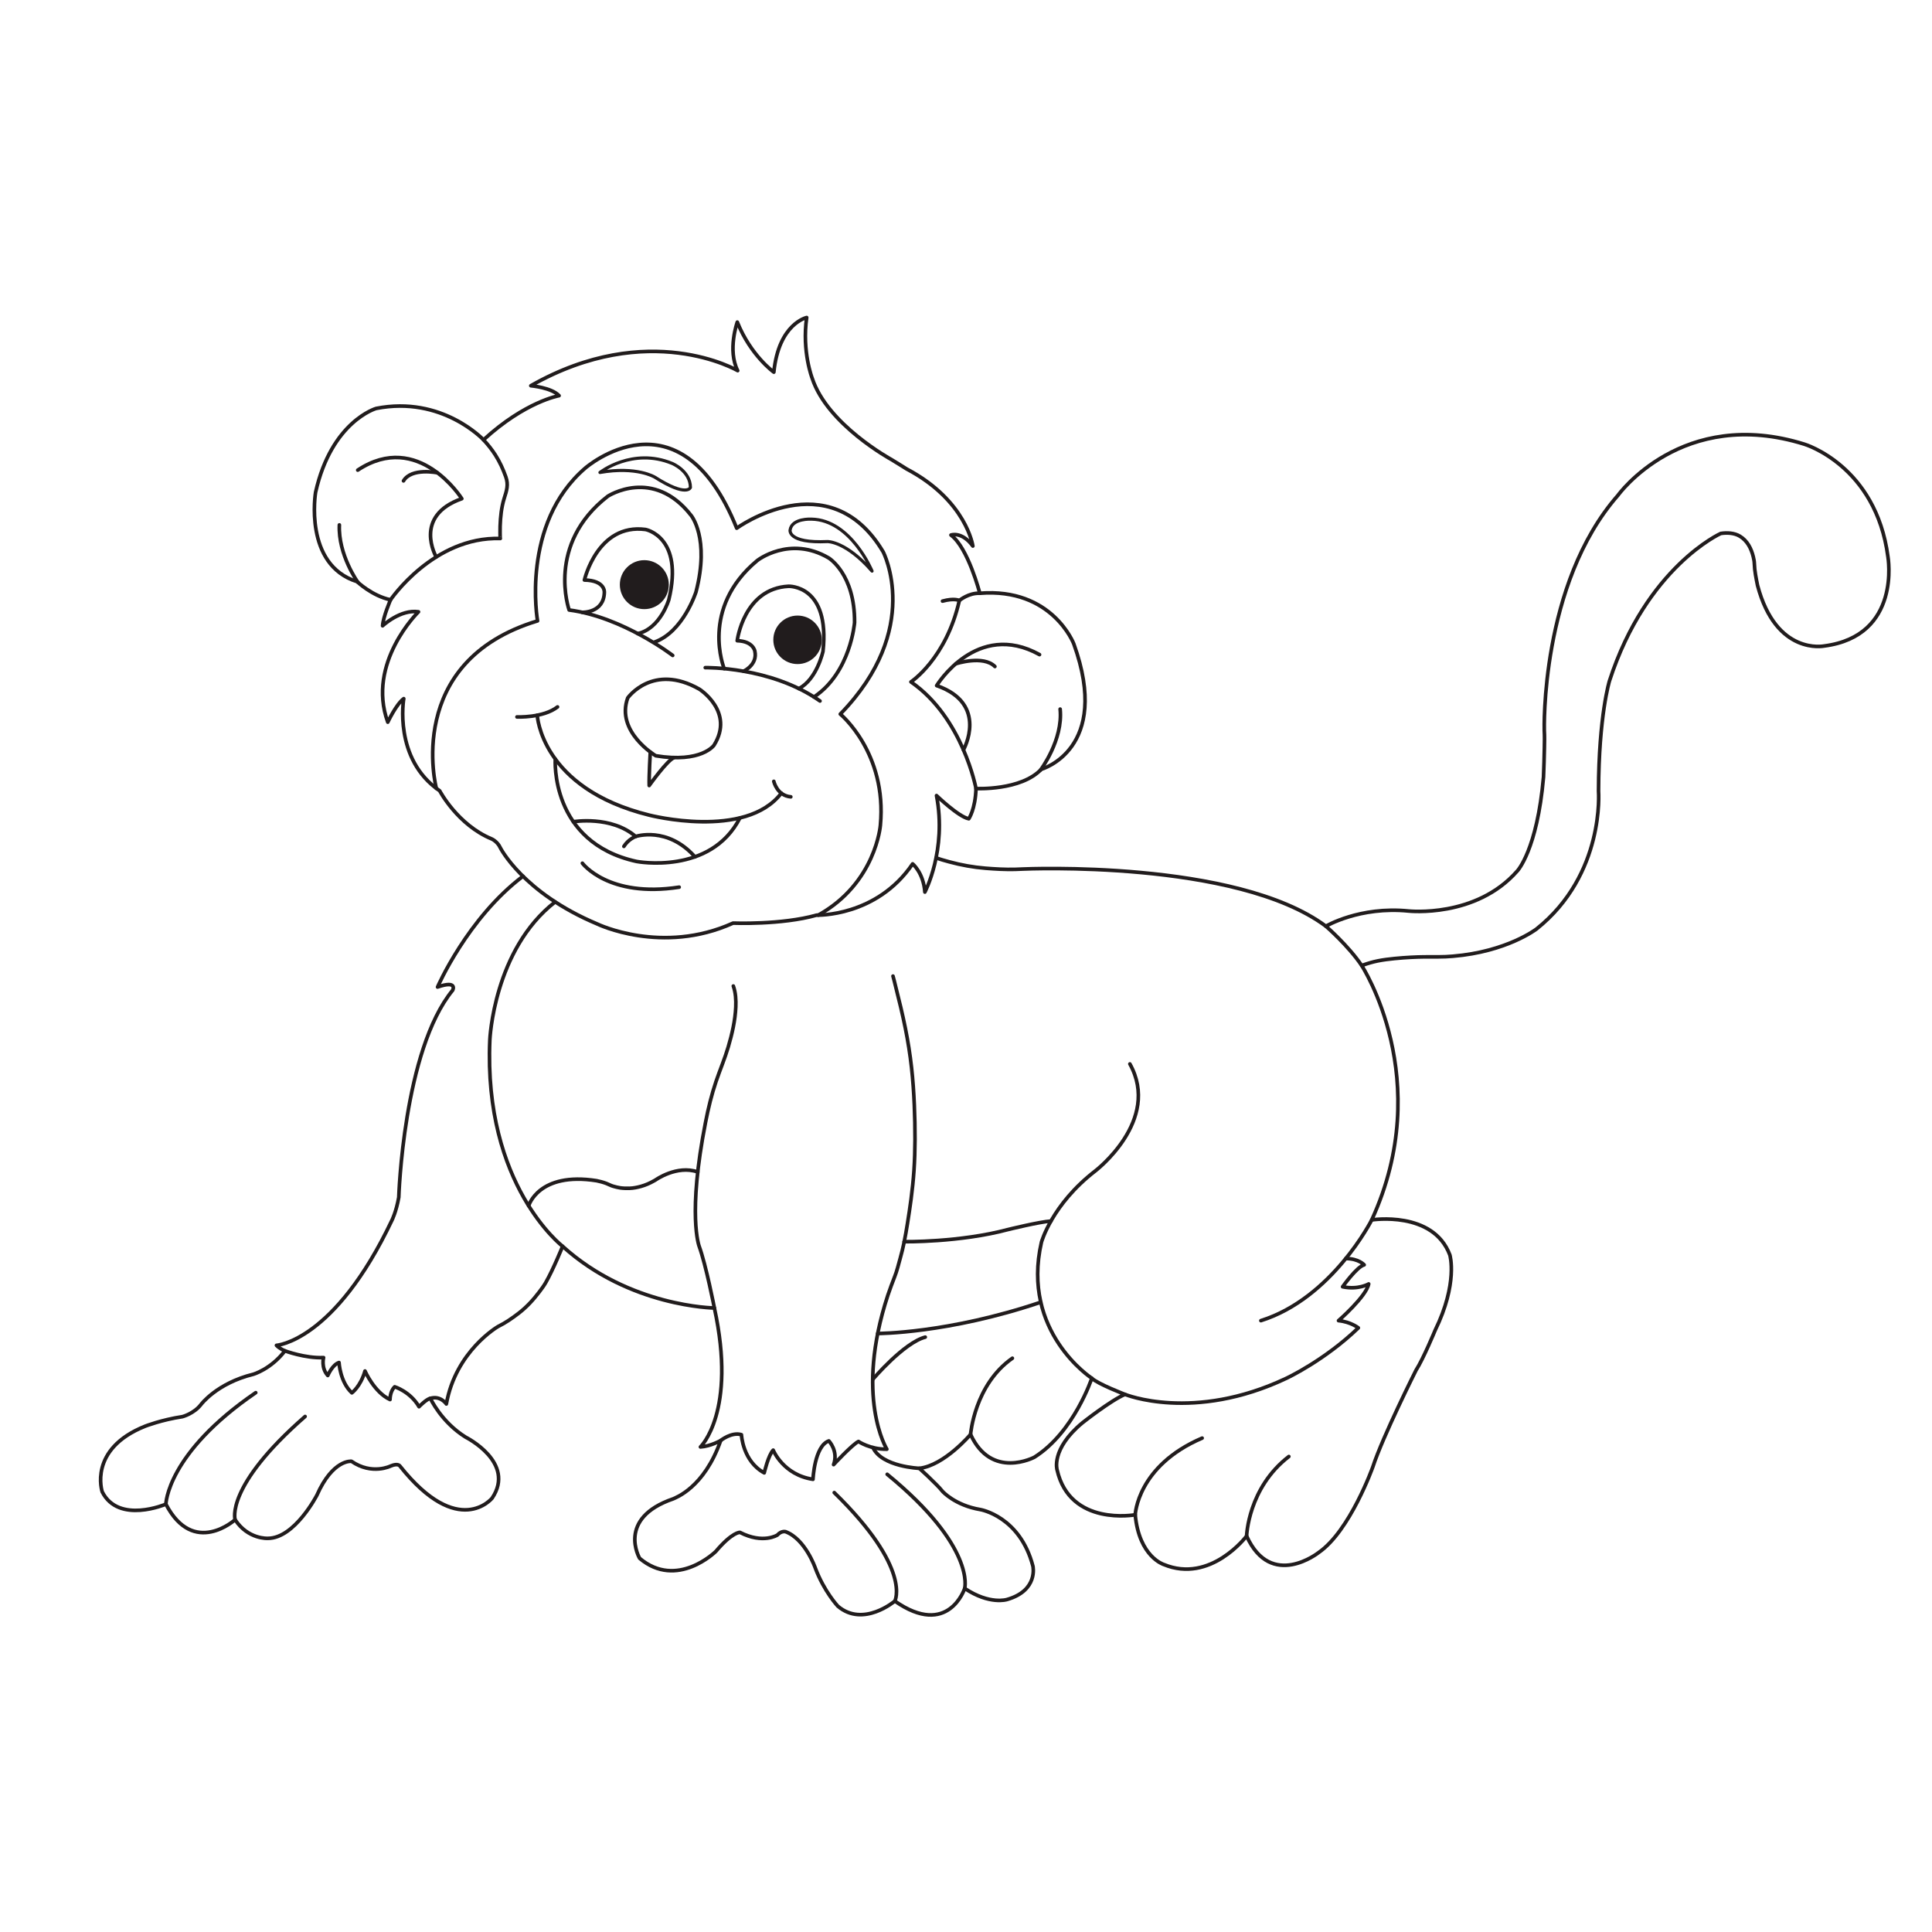 <?xml version="1.0" encoding="UTF-8" standalone="no"?>
<!-- Created with Inkscape (http://www.inkscape.org/) -->

<svg
  version="1.1"
  id="svg2"
  xml:space="preserve"
  width="5333.333"
  height="5333.333"
  viewBox="0 0 5333.333 5333.333"
  sodipodi:docname="vecteezy_cute-little-monkey-outline-coloring-page-for-kids-animal_7908842.eps"
  xmlns:inkscape="http://www.inkscape.org/namespaces/inkscape"
  xmlns:sodipodi="http://sodipodi.sourceforge.net/DTD/sodipodi-0.dtd"
  xmlns="http://www.w3.org/2000/svg"
  xmlns:svg="http://www.w3.org/2000/svg"><defs
     id="defs6" /><sodipodi:namedview
     id="namedview4"
     pagecolor="#ffffff"
     bordercolor="#666666"
     borderopacity="1.0"
     inkscape:pageshadow="2"
     inkscape:pageopacity="0.0"
     inkscape:pagecheckerboard="0" /><g
     id="g8"
     inkscape:groupmode="layer"
     inkscape:label="ink_ext_XXXXXX"
     transform="matrix(1.333,0,0,-1.333,0,5333.333)"><g
       id="g10"
       transform="scale(0.1)"><path
         d="m 20212.1,23679.6 c 0,0 932,-46.4 1351.1,399 0,0 1463.7,408.9 673.8,2598.2 0,0 -445,1167 -1946.3,1047.3 0,0 -242.1,942.8 -597.4,1205.5 0,0 225.2,83.1 453.5,-227.9 0,0 -133.1,943.7 -1369,1595.1 0,0 -262.7,164.9 -320.3,198.4 0,0 -1323,719.3 -1637.5,1680.8 0,0 -214.5,546.9 -114.4,1258.2 0,0 -579.1,-124.2 -680,-1131.3 0,0 -478.1,342.3 -756.9,1036.6 0,0 -207.3,-580.8 8,-1005.3 0,0 -1838.1,1078.6 -4283.9,-312.3 0,0 430.7,-38 585.3,-206 0,0 -700.6,-120.6 -1565.2,-914.6 0,0 -859.16,920.9 -2223.7,650.1 0,0 -923.98,-265.4 -1253.72,-1736.3 0,0 -252.9,-1503 860.54,-1850.6 0,0 305.62,-294 691.65,-376.2 0,0 -153.71,-352.1 -164.43,-538 0,0 369.95,346.8 743.48,289.6 0,0 -1083.04,-1054.5 -636.25,-2285.4 0,0 175.16,373 330.64,487.4 0,0 -219.83,-1251 744.37,-1908.3 0,0 369.95,-706.4 1080.32,-998.6 0,0 115.3,-50.9 175.2,-181.4 0,0 468.2,-932.9 2008.4,-1578.5 0,0 1337.3,-648.4 2811.7,18.3 0,0 1001.7,-41.1 1730.9,165.3 0,0 1238.5,-42.9 1987.8,1061.6 0,0 223.9,-182.3 253.4,-584.4 0,0 458.4,864.1 241.2,1998.5 0,0 462.5,-445 668.9,-479.8 0,0 135.4,195.2 148.8,625 z"
         style="fill:none;stroke:#211c1d;stroke-width:75;stroke-linecap:round;stroke-linejoin:round;stroke-miterlimit:10;stroke-dasharray:none;stroke-opacity:1"
         id="path14" /><path
         d="m 8087.67,27588.3 c 0,0 890.03,1313.6 2273.33,1269.8 -7.4,0.2 -4.4,239.2 -4,253 6.4,192.5 27.2,396.1 85.3,580.1 51,161.5 91.1,278.9 32.8,443.2 -56.8,159.7 -125.3,310.5 -216.7,453.7 -71.3,111.5 -154.8,216.7 -245.5,313.2"
         style="fill:none;stroke:#211c1d;stroke-width:75;stroke-linecap:round;stroke-linejoin:round;stroke-miterlimit:10;stroke-dasharray:none;stroke-opacity:1"
         id="path16" /><path
         d="m 20212.1,23679.6 c 0,0 -271.7,1465.5 -1347.6,2209 0,0 729.2,479 1002.7,1685.4 0,0 193.8,161.7 423.5,150.1"
         style="fill:none;stroke:#211c1d;stroke-width:75;stroke-linecap:round;stroke-linejoin:round;stroke-miterlimit:10;stroke-dasharray:none;stroke-opacity:1"
         id="path18" /><path
         d="m 21548,24063 c 0,0 470.9,622.8 406.6,1262.2"
         style="fill:none;stroke:#211c1d;stroke-width:75;stroke-linecap:round;stroke-linejoin:round;stroke-miterlimit:10;stroke-dasharray:none;stroke-opacity:1"
         id="path20" /><path
         d="m 7411.39,27950.4 c 0,0 -410.35,569 -383.54,1189.2"
         style="fill:none;stroke:#211c1d;stroke-width:75;stroke-linecap:round;stroke-linejoin:round;stroke-miterlimit:10;stroke-dasharray:none;stroke-opacity:1"
         id="path22" /><path
         d="m 9033.75,28475.5 c 0,0 -492.12,848.2 530.15,1207.4 0,0 -897.18,1424.4 -2155.38,591.5"
         style="fill:none;stroke:#211c1d;stroke-width:75;stroke-linecap:round;stroke-linejoin:round;stroke-miterlimit:10;stroke-dasharray:none;stroke-opacity:1"
         id="path24" /><path
         d="m 9059.72,30218.8 c 0,0 -538.66,111.5 -703.53,-167.3"
         style="fill:none;stroke:#211c1d;stroke-width:75;stroke-linecap:round;stroke-linejoin:round;stroke-miterlimit:10;stroke-dasharray:none;stroke-opacity:1"
         id="path26" /><path
         d="m 19867.2,27574 c 0,0 -101.9,55.4 -348.5,-12.5"
         style="fill:none;stroke:#211c1d;stroke-width:75;stroke-linecap:round;stroke-linejoin:round;stroke-miterlimit:10;stroke-dasharray:none;stroke-opacity:1"
         id="path28" /><path
         d="m 19952.3,24481.3 c 0,0 533.2,952.5 -555.2,1330.5 0,0 829.3,1363.6 2130.4,641.6"
         style="fill:none;stroke:#211c1d;stroke-width:75;stroke-linecap:round;stroke-linejoin:round;stroke-miterlimit:10;stroke-dasharray:none;stroke-opacity:1"
         id="path30" /><path
         d="m 19793.3,26264 c 0,0 567.6,185.8 810.2,-56.8"
         style="fill:none;stroke:#211c1d;stroke-width:75;stroke-linecap:round;stroke-linejoin:round;stroke-miterlimit:10;stroke-dasharray:none;stroke-opacity:1"
         id="path32" /><path
         d="m 12060.6,22133.7 c 0,0 535.3,-723.8 2004.4,-495.9"
         style="fill:none;stroke:#211c1d;stroke-width:75;stroke-linecap:round;stroke-linejoin:round;stroke-miterlimit:10;stroke-dasharray:none;stroke-opacity:1"
         id="path34" /><path
         d="m 10705.9,25163 c 0,0 538.9,-25.4 840,207.3"
         style="fill:none;stroke:#211c1d;stroke-width:75;stroke-linecap:round;stroke-linejoin:round;stroke-miterlimit:10;stroke-dasharray:none;stroke-opacity:1"
         id="path36" /><path
         d="m 16024.7,23829.3 c 0,0 64.3,-296.2 352,-321.2"
         style="fill:none;stroke:#211c1d;stroke-width:75;stroke-linecap:round;stroke-linejoin:round;stroke-miterlimit:10;stroke-dasharray:none;stroke-opacity:1"
         id="path38" /><path
         d="m 11125.9,25198 c 0,0 73.3,-1514.8 2319.8,-2068.8 0,0 1994.5,-514.7 2734.2,454.5"
         style="fill:none;stroke:#211c1d;stroke-width:75;stroke-linecap:round;stroke-linejoin:round;stroke-miterlimit:10;stroke-dasharray:none;stroke-opacity:1"
         id="path40" /><path
         d="m 11499.4,24291.3 c 0,0 -117.9,-1728.7 1685.4,-2121.8 0,0 1529.8,-291.4 2138.7,902.4"
         style="fill:none;stroke:#211c1d;stroke-width:75;stroke-linecap:round;stroke-linejoin:round;stroke-miterlimit:10;stroke-dasharray:none;stroke-opacity:1"
         id="path42" /><path
         d="m 11873.4,22992.6 c 0,0 782.4,133 1290.8,-305.3 0,0 654.1,221.2 1227.5,-421.2"
         style="fill:none;stroke:#211c1d;stroke-width:75;stroke-linecap:round;stroke-linejoin:round;stroke-miterlimit:10;stroke-dasharray:none;stroke-opacity:1"
         id="path44" /><path
         d="m 13164.2,22687.3 c 0,0 -151,-54.9 -243.9,-205.1"
         style="fill:none;stroke:#211c1d;stroke-width:75;stroke-linecap:round;stroke-linejoin:round;stroke-miterlimit:10;stroke-dasharray:none;stroke-opacity:1"
         id="path46" /><path
         d="m 9036.05,23683.5 c 0,0 -689.24,2626.9 2096.15,3468.7 0,0 -356.6,2010.6 989.2,3165.1 0,0 1949.8,1705 3135.2,-1245.6 0,0 1913.7,1392.2 3033.3,-490.6 0,0 828.4,-1595.1 -888.2,-3359.1 0,0 971.3,-798.9 830.2,-2303.7 0,0 -94.8,-1197.4 -1287,-1859.7"
         style="fill:none;stroke:#211c1d;stroke-width:75;stroke-linecap:round;stroke-linejoin:round;stroke-miterlimit:10;stroke-dasharray:none;stroke-opacity:1"
         id="path48" /><path
         d="m 12999.8,25557.1 c 0,0 517.4,730.1 1483.4,181 0,0 737.2,-467.8 302.9,-1161.3 0,0 -258.7,-374.8 -1206.3,-218 0,0 -834.7,493.3 -580,1198.3 z"
         style="fill:none;stroke:#211c1d;stroke-width:75;stroke-linecap:round;stroke-linejoin:round;stroke-miterlimit:10;stroke-dasharray:none;stroke-opacity:1"
         id="path50" /><path
         d="m 13466.8,24436.6 c 0,0 -29.1,-509.4 -22.4,-694.4 0,0 378.2,532.1 517.7,578.8"
         style="fill:none;stroke:#211c1d;stroke-width:75;stroke-linecap:round;stroke-linejoin:round;stroke-miterlimit:10;stroke-dasharray:none;stroke-opacity:1"
         id="path52" /><path
         d="m 12424.3,30225.7 c 0,0 672.9,527.7 1497.3,186.4 0,0 373.1,-153.7 376.6,-496.9 0,0 -68.4,-213.5 -737.2,212.7 0,0 -372.6,232.3 -1136.7,97.8 z"
         style="fill:none;stroke:#211c1d;stroke-width:65;stroke-linecap:round;stroke-linejoin:round;stroke-miterlimit:10;stroke-dasharray:none;stroke-opacity:1"
         id="path54" /><path
         d="m 18059.4,28183 c 0,0 -437,1062 -1254.6,1076.3 0,0 -404.8,24.1 -442.4,-225.2 0,0 -57.1,-278.8 775.7,-239.5 0,0 379.8,9 921.3,-611.6 z"
         style="fill:none;stroke:#211c1d;stroke-width:65;stroke-linecap:round;stroke-linejoin:round;stroke-miterlimit:10;stroke-dasharray:none;stroke-opacity:1"
         id="path56" /><path
         d="m 13930.9,26436.4 c 0,0 -1035.6,796.2 -2144.6,941 0,0 -485.2,1361.8 801.6,2356.4 0,0 935.6,611.2 1723.7,-396.7 0,0 392.3,-467.4 101.9,-1585.7 0,0 -263.6,-829.8 -860.6,-1038.9"
         style="fill:none;stroke:#211c1d;stroke-width:75;stroke-linecap:round;stroke-linejoin:round;stroke-miterlimit:10;stroke-dasharray:none;stroke-opacity:1"
         id="path58" /><path
         d="m 14605.6,26183.5 c 0,0 1356.5,26.8 2376.1,-690.7"
         style="fill:none;stroke:#211c1d;stroke-width:75;stroke-linecap:round;stroke-linejoin:round;stroke-miterlimit:10;stroke-dasharray:none;stroke-opacity:1"
         id="path60" /><path
         d="m 14997.3,26163.7 c 0,0 -511.4,1244.1 684.2,2237.8 0,0 670.2,528.1 1479.8,53.6 0,0 544.2,-329.8 536.2,-1336.9 0,0 -80.4,-1036.5 -840.9,-1542"
         style="fill:none;stroke:#211c1d;stroke-width:75;stroke-linecap:round;stroke-linejoin:round;stroke-miterlimit:10;stroke-dasharray:none;stroke-opacity:1"
         id="path62" /><path
         d="m 13850.5,27902.3 c 0,-280.1 -227,-507.1 -507.1,-507.1 -280.1,0 -507.2,227 -507.2,507.1 0,280.1 227.1,507.2 507.2,507.2 280.1,0 507.1,-227.1 507.1,-507.2"
         style="fill:#211c1d;fill-opacity:1;fill-rule:nonzero;stroke:none"
         id="path64" /><path
         d="m 17019.2,26759.8 c 0,-277.3 -224.8,-502.2 -502.2,-502.2 -277.4,0 -502.3,224.9 -502.3,502.2 0,277.4 224.9,502.3 502.3,502.3 277.4,0 502.2,-224.9 502.2,-502.3"
         style="fill:#211c1d;fill-opacity:1;fill-rule:nonzero;stroke:none"
         id="path66" /><path
         d="m 12058.1,27329.2 c 0,0 446.7,-16.2 457.4,412.8 0,0 22.8,248 -412.9,256 0,0 270.8,1178.2 1265.4,1046.8 0,0 798.9,-147.4 482.5,-1454.8 0,0 -174.2,-595.1 -641.9,-701.9"
         style="fill:none;stroke:#211c1d;stroke-width:75;stroke-linecap:round;stroke-linejoin:round;stroke-miterlimit:10;stroke-dasharray:none;stroke-opacity:1"
         id="path68" /><path
         d="m 15398.5,26109.5 c 0,0 296.4,133.9 233.4,416.7 0,0 -33.5,206 -365,214.9 0,0 134,1081.3 1063.4,1127.8 0,0 863.2,33.9 713.1,-1347.6 0,0 -124.1,-576.6 -499.1,-771.7"
         style="fill:none;stroke:#211c1d;stroke-width:75;stroke-linecap:round;stroke-linejoin:round;stroke-miterlimit:10;stroke-dasharray:none;stroke-opacity:1"
         id="path70" /><path
         d="m 19385.5,22245.7 c 88.4,-33.4 180.2,-58.5 271.3,-83.3 247,-67.3 498.2,-112.4 753.5,-133 201.9,-16.4 404.3,-27.7 606.9,-23.1 57.8,1.3 115.6,3.5 173.4,6.8 0,0 4404.5,201 6267.7,-1184.1 0,0 699.7,416.5 1713.1,314.6 0,0 1392.2,-151.9 2250.5,829.3 0,0 410.6,430.7 542.9,1946.2 8.3,201.9 14.3,403.9 18.2,605.9 2.3,118.5 5.3,238.1 -2.1,356.5 0,0 -85.8,3032 1525.3,4870.4 0,0 1327,1853.1 3863.1,1058.7 0,0 1479.8,-441.4 1728.2,-2330.5 0,0 287.8,-1638.9 -1320.7,-1848 0,0 -993.7,-203.7 -1379.8,1254.6 -29.1,146.1 -61.8,301.2 -65.9,450.8 -1.4,48.4 -10.4,93.5 -21.9,140.7 -41.4,171 -122.8,334.2 -278.8,428 -114.8,69 -264.8,76.3 -394.7,56.4 0,0 -1537,-689.8 -2304.6,-3051.6 0,0 -222.5,-715.8 -227,-2284.1 0,0 136.7,-1723.7 -1284.1,-2855 0,0 -611.2,-471.9 -1733.2,-564.4 -196,-19.2 -394.8,-11 -591.5,-13.3 -91.5,-1.1 -182.9,-4 -274.2,-8.9 -113.4,-5.9 -226.7,-14.5 -339.7,-25.6 -117,-11.6 -234,-25.8 -349.4,-49 -102,-20.5 -201.3,-50 -299.4,-84.5 -10.9,-3.8 -22.4,-7.1 -33,-11.7 0,0 1541.9,-2361.3 207.7,-5267.8 0,0 1270.7,199.8 1618.3,-726.9 0,0 173.4,-580.8 -305.6,-1560.2 0,0 -243,-588 -395.8,-826.6 0,0 -687.3,-1368.2 -894.6,-2002.6 0,0 -471.7,-1324.4 -1121.4,-1772 0,0 -983.9,-781.9 -1491.9,341.8 0,0 -746.6,-993.2 -1718.4,-588.4 0,0 -508,158.1 -588.4,1028.5 0,0 -1348.5,-248.4 -1617.5,927.5 0,0 -137.5,425.4 520.1,974 0,0 593.4,470.1 885.6,591.7 0,0 -561.6,215.3 -687.6,334.6 0,0 -367.8,-1117.4 -1188.1,-1634.9 0,0 -888.2,-476.2 -1322.5,471.4 0,0 -541.5,-642.1 -1060.3,-702.3 120.1,-109.3 238.5,-220.9 352.4,-336.7 44.8,-45.4 89.6,-91.5 128.8,-141.9 0,0 257.4,-288.2 780.2,-375.3 0,0 820.3,-136.7 1090.2,-1171.5 0,0 117,-504 -536.7,-691.6 0,0 -357.8,-116.2 -876.1,230.5 0,0 -336.9,-1037.5 -1446.8,-262.7 0,0 -654.1,-554.9 -1180.4,-105.5 0,0 -284.2,303.9 -465.6,787.8 0,0 -206.4,601.8 -616.6,754.6 0,0 -87.1,24.1 -168.9,-68.4 0,0 -296.7,-192.6 -775.6,54.1 0,0 -153.7,14.3 -500.5,-394.5 0,0 -804.2,-794.9 -1577.6,-142.1 0,0 -486.6,827 696.6,1231.8 48.2,25 639.8,227.9 982.9,1207.7 0,0 -208.2,-120.2 -420,-133.6 0,0 757.8,722.1 288.7,2877.4 0,0 -1756,19.7 -3142.8,1277.9 0,0 -192.2,-476.3 -350.3,-752.4 -39.7,-69.2 -88,-133.3 -136.2,-196.8 -122.7,-161.8 -259.4,-310.2 -420.6,-434.6 -135.4,-104.4 -276,-201.8 -429.8,-277.4 0,0 -875.7,-504.9 -1070.96,-1604.5 0,0 -119.3,179.6 -331.08,116.6 0,0 224.29,-489.7 731.86,-804.2 0,0 1045.48,-521.8 546.88,-1262.7 0,0 -695.22,-860.6 -1908.73,664.9 0,0 -37.53,65.7 -187.66,2.7 0,0 -389.6,-198.4 -816.75,96.5 0,0 -384.25,45.5 -715.33,-702.4 0,0 -459.76,-892.7 -1014.69,-893.6 0,0 -410.16,-25.9 -679.12,386 0,0 -859.67,-779.2 -1433.36,321.7 0,0 -978.49,-420 -1318.96,255.6 0,0 -297.57,884.7 890.03,1359.2 0,0 334.22,131.3 772.08,197.4 0,0 237.25,61.3 384.25,252 0,0 327.06,439.7 1081.25,625.5 0,0 364.61,103.7 656.36,485.3 0,0 -108.57,42.9 -175.59,113.9 0,0 1201,76.4 2393.96,2595.1 0,0 85.78,170.2 139.4,470.4 0,0 93.83,3042.8 1116.12,4288.4 0,0 110.35,212.7 -313.21,66.6 0,0 620.6,1427.6 1769.45,2294"
         style="fill:none;stroke:#211c1d;stroke-width:75;stroke-linecap:round;stroke-linejoin:round;stroke-miterlimit:10;stroke-dasharray:none;stroke-opacity:1"
         id="path72" /><path
         d="m 27458.3,20829 c 0,0 469.2,-408.3 741.3,-814.5"
         style="fill:none;stroke:#211c1d;stroke-width:75;stroke-linecap:round;stroke-linejoin:round;stroke-miterlimit:10;stroke-dasharray:none;stroke-opacity:1"
         id="path74" /><path
         d="m 28407.3,14746.7 c 0,0 -817.6,-1620.5 -2295.6,-2086.1"
         style="fill:none;stroke:#211c1d;stroke-width:75;stroke-linecap:round;stroke-linejoin:round;stroke-miterlimit:10;stroke-dasharray:none;stroke-opacity:1"
         id="path76" /><path
         d="m 23297.7,11133.5 c 0,0 1411,-579.1 3339.4,332.3 0,0 791.7,368.2 1492.8,1045.1 0,0 -155.5,125.1 -410.2,149.7 0,0 576,503.1 624.6,760.5 0,0 -213.1,-127.4 -540.2,-59 0,0 294.9,416.4 446.8,453.9 0,0 -112.8,130.7 -380.8,130.6"
         style="fill:none;stroke:#211c1d;stroke-width:75;stroke-linecap:round;stroke-linejoin:round;stroke-miterlimit:10;stroke-dasharray:none;stroke-opacity:1"
         id="path78" /><path
         d="m 22610.1,11468.1 c 0,0 -1470.5,955.7 -1042.9,2816.2 0,0 214.1,781 1113.9,1475.8 0,0 1369.9,1044.2 717.6,2216.6"
         style="fill:none;stroke:#211c1d;stroke-width:75;stroke-linecap:round;stroke-linejoin:round;stroke-miterlimit:10;stroke-dasharray:none;stroke-opacity:1"
         id="path80" /><path
         d="m 25816.3,8200.2 c 0,0 29.1,995.9 874.5,1646.5"
         style="fill:none;stroke:#211c1d;stroke-width:75;stroke-linecap:round;stroke-linejoin:round;stroke-miterlimit:10;stroke-dasharray:none;stroke-opacity:1"
         id="path82" /><path
         d="m 23509.5,8640.3 c 0,0 41.1,1013.3 1386,1587.9"
         style="fill:none;stroke:#211c1d;stroke-width:75;stroke-linecap:round;stroke-linejoin:round;stroke-miterlimit:10;stroke-dasharray:none;stroke-opacity:1"
         id="path84" /><path
         d="m 14925.5,10178.6 c 0,0 227,182.7 428.9,120.2 0,0 25.1,-548.7 471.9,-790.4 0,0 85.8,370.4 185.9,470.5 0,0 207.3,-512.9 823.8,-604.1 0,0 30.4,691.7 328.9,795.4 0,0 202,-210.9 98.3,-491.5 0,0 388.7,418.2 514.7,479.8 0,0 241.3,-165.3 588,-159.9 0,0 -673.8,1079.4 21.4,3190.1 44.3,127.6 89.5,255 139.7,380.4 48.6,121.4 79.5,255 115,380.9 31.2,110.6 58.8,222.1 81.8,334.7 26.2,128.3 47.8,257.5 68.7,386.8 27.4,169.6 53,339.6 75.3,509.9 25.5,194.8 46.1,390.2 59.5,586.1 14.5,213.3 20.7,427 21.6,640.7 0.9,239 -4.1,478.1 -14.4,716.9 -11.1,258.7 -28.8,517.2 -57.4,774.6 -30.3,273.7 -73.7,545.7 -128,815.6 -58.6,291.1 -129.1,579.7 -202,867.5 -18,71 -34,142.9 -54.3,213.2"
         style="fill:none;stroke:#211c1d;stroke-width:75;stroke-linecap:round;stroke-linejoin:round;stroke-miterlimit:10;stroke-dasharray:none;stroke-opacity:1"
         id="path86" /><path
         d="m 18176.4,12394.5 c 0,0 1449.5,-2.9 3377.2,648"
         style="fill:none;stroke:#211c1d;stroke-width:75;stroke-linecap:round;stroke-linejoin:round;stroke-miterlimit:10;stroke-dasharray:none;stroke-opacity:1"
         id="path88" /><path
         d="m 19039.2,9602.3 c 0,0 -778.7,29.9 -961.3,430.5"
         style="fill:none;stroke:#211c1d;stroke-width:75;stroke-linecap:round;stroke-linejoin:round;stroke-miterlimit:10;stroke-dasharray:none;stroke-opacity:1"
         id="path90" /><path
         d="m 14794.2,12922.4 c 0,0 -171.6,884.7 -316.4,1281.5 0,0 -243.9,648.7 134.1,2568.2 55,284.7 124.9,571 218.1,845.6 80.6,237.4 179.6,468.4 250.7,709.1 79.6,269.6 144.7,548.3 156.8,830.2 6.2,144.6 -2.3,296.1 -51,433.5"
         style="fill:none;stroke:#211c1d;stroke-width:75;stroke-linecap:round;stroke-linejoin:round;stroke-miterlimit:10;stroke-dasharray:none;stroke-opacity:1"
         id="path92" /><path
         d="m 11651.4,14200.3 c 0,0 -1640.7,1258.2 -1507.1,4276.8 0,0 79.1,1865.8 1353.5,2855.6"
         style="fill:none;stroke:#211c1d;stroke-width:75;stroke-linecap:round;stroke-linejoin:round;stroke-miterlimit:10;stroke-dasharray:none;stroke-opacity:1"
         id="path94" /><path
         d="m 5900.57,12035.1 c 0,0 421.32,-158.2 800.22,-139.4 0,0 -56.3,-211.8 87.13,-371.3 0,0 95.19,225.6 232.79,268.5 0,0 21.46,-403.9 266.3,-627.3 0,0 178.71,128.7 271.64,452.2 0,0 191.24,-441.5 518.3,-591.6 0,0 -3.59,168 96.51,264.5 0,0 321.69,-98.3 503.99,-412.8 0,0 154.52,160.1 235.01,173.3"
         style="fill:none;stroke:#211c1d;stroke-width:75;stroke-linecap:round;stroke-linejoin:round;stroke-miterlimit:10;stroke-dasharray:none;stroke-opacity:1"
         id="path96" /><path
         d="m 18723.1,14295.7 c 0,0 1148.5,-16.8 2151.1,251.3 0,0 661.7,163 889.8,175.4"
         style="fill:none;stroke:#211c1d;stroke-width:75;stroke-linecap:round;stroke-linejoin:round;stroke-miterlimit:10;stroke-dasharray:none;stroke-opacity:1"
         id="path98" /><path
         d="m 10948,15038.7 c 0,0 202.9,709.3 1407.5,519.9 68.3,-14.3 136.9,-32.2 202.1,-57 48.3,-18.3 93,-44.7 143.1,-58.3 47.5,-12.9 95.4,-26.3 144.2,-33.2 63.4,-8.9 129,-10.4 192.9,-8.5 80.2,2.5 158.7,18.6 235.9,39.9 95.2,26.3 183.4,65.1 269,113.9 11.2,6.4 22.5,12.5 33.5,19.2 0,0 442.1,315.5 873.4,165"
         style="fill:none;stroke:#211c1d;stroke-width:75;stroke-linecap:round;stroke-linejoin:round;stroke-miterlimit:10;stroke-dasharray:none;stroke-opacity:1"
         id="path100" /><path
         d="m 20099.5,10304.6 c 0,0 80.4,1029 865.9,1577.7"
         style="fill:none;stroke:#211c1d;stroke-width:75;stroke-linecap:round;stroke-linejoin:round;stroke-miterlimit:10;stroke-dasharray:none;stroke-opacity:1"
         id="path102" /><path
         d="m 18073,11442.6 c 0,0 645.9,761.4 1088.2,876.7"
         style="fill:none;stroke:#211c1d;stroke-width:75;stroke-linecap:round;stroke-linejoin:round;stroke-miterlimit:10;stroke-dasharray:none;stroke-opacity:1"
         id="path104" /><path
         d="m 19978,7115.8 c 0,0 234.1,857.9 -1605,2362.7"
         style="fill:none;stroke:#211c1d;stroke-width:75;stroke-linecap:round;stroke-linejoin:round;stroke-miterlimit:10;stroke-dasharray:none;stroke-opacity:1"
         id="path106" /><path
         d="m 18531.2,6853.1 c 0,0 361.9,670.2 -1254.6,2246.5"
         style="fill:none;stroke:#211c1d;stroke-width:75;stroke-linecap:round;stroke-linejoin:round;stroke-miterlimit:10;stroke-dasharray:none;stroke-opacity:1"
         id="path108" /><path
         d="m 4868.92,8538.4 c 0,0 -216.27,682.8 1449.41,2137.5"
         style="fill:none;stroke:#211c1d;stroke-width:75;stroke-linecap:round;stroke-linejoin:round;stroke-miterlimit:10;stroke-dasharray:none;stroke-opacity:1"
         id="path110" /><path
         d="m 3435.56,8860.1 c 0,0 19.67,1050.9 1860.48,2309.1"
         style="fill:none;stroke:#211c1d;stroke-width:75;stroke-linecap:round;stroke-linejoin:round;stroke-miterlimit:10;stroke-dasharray:none;stroke-opacity:1"
         id="path112" /></g></g></svg>